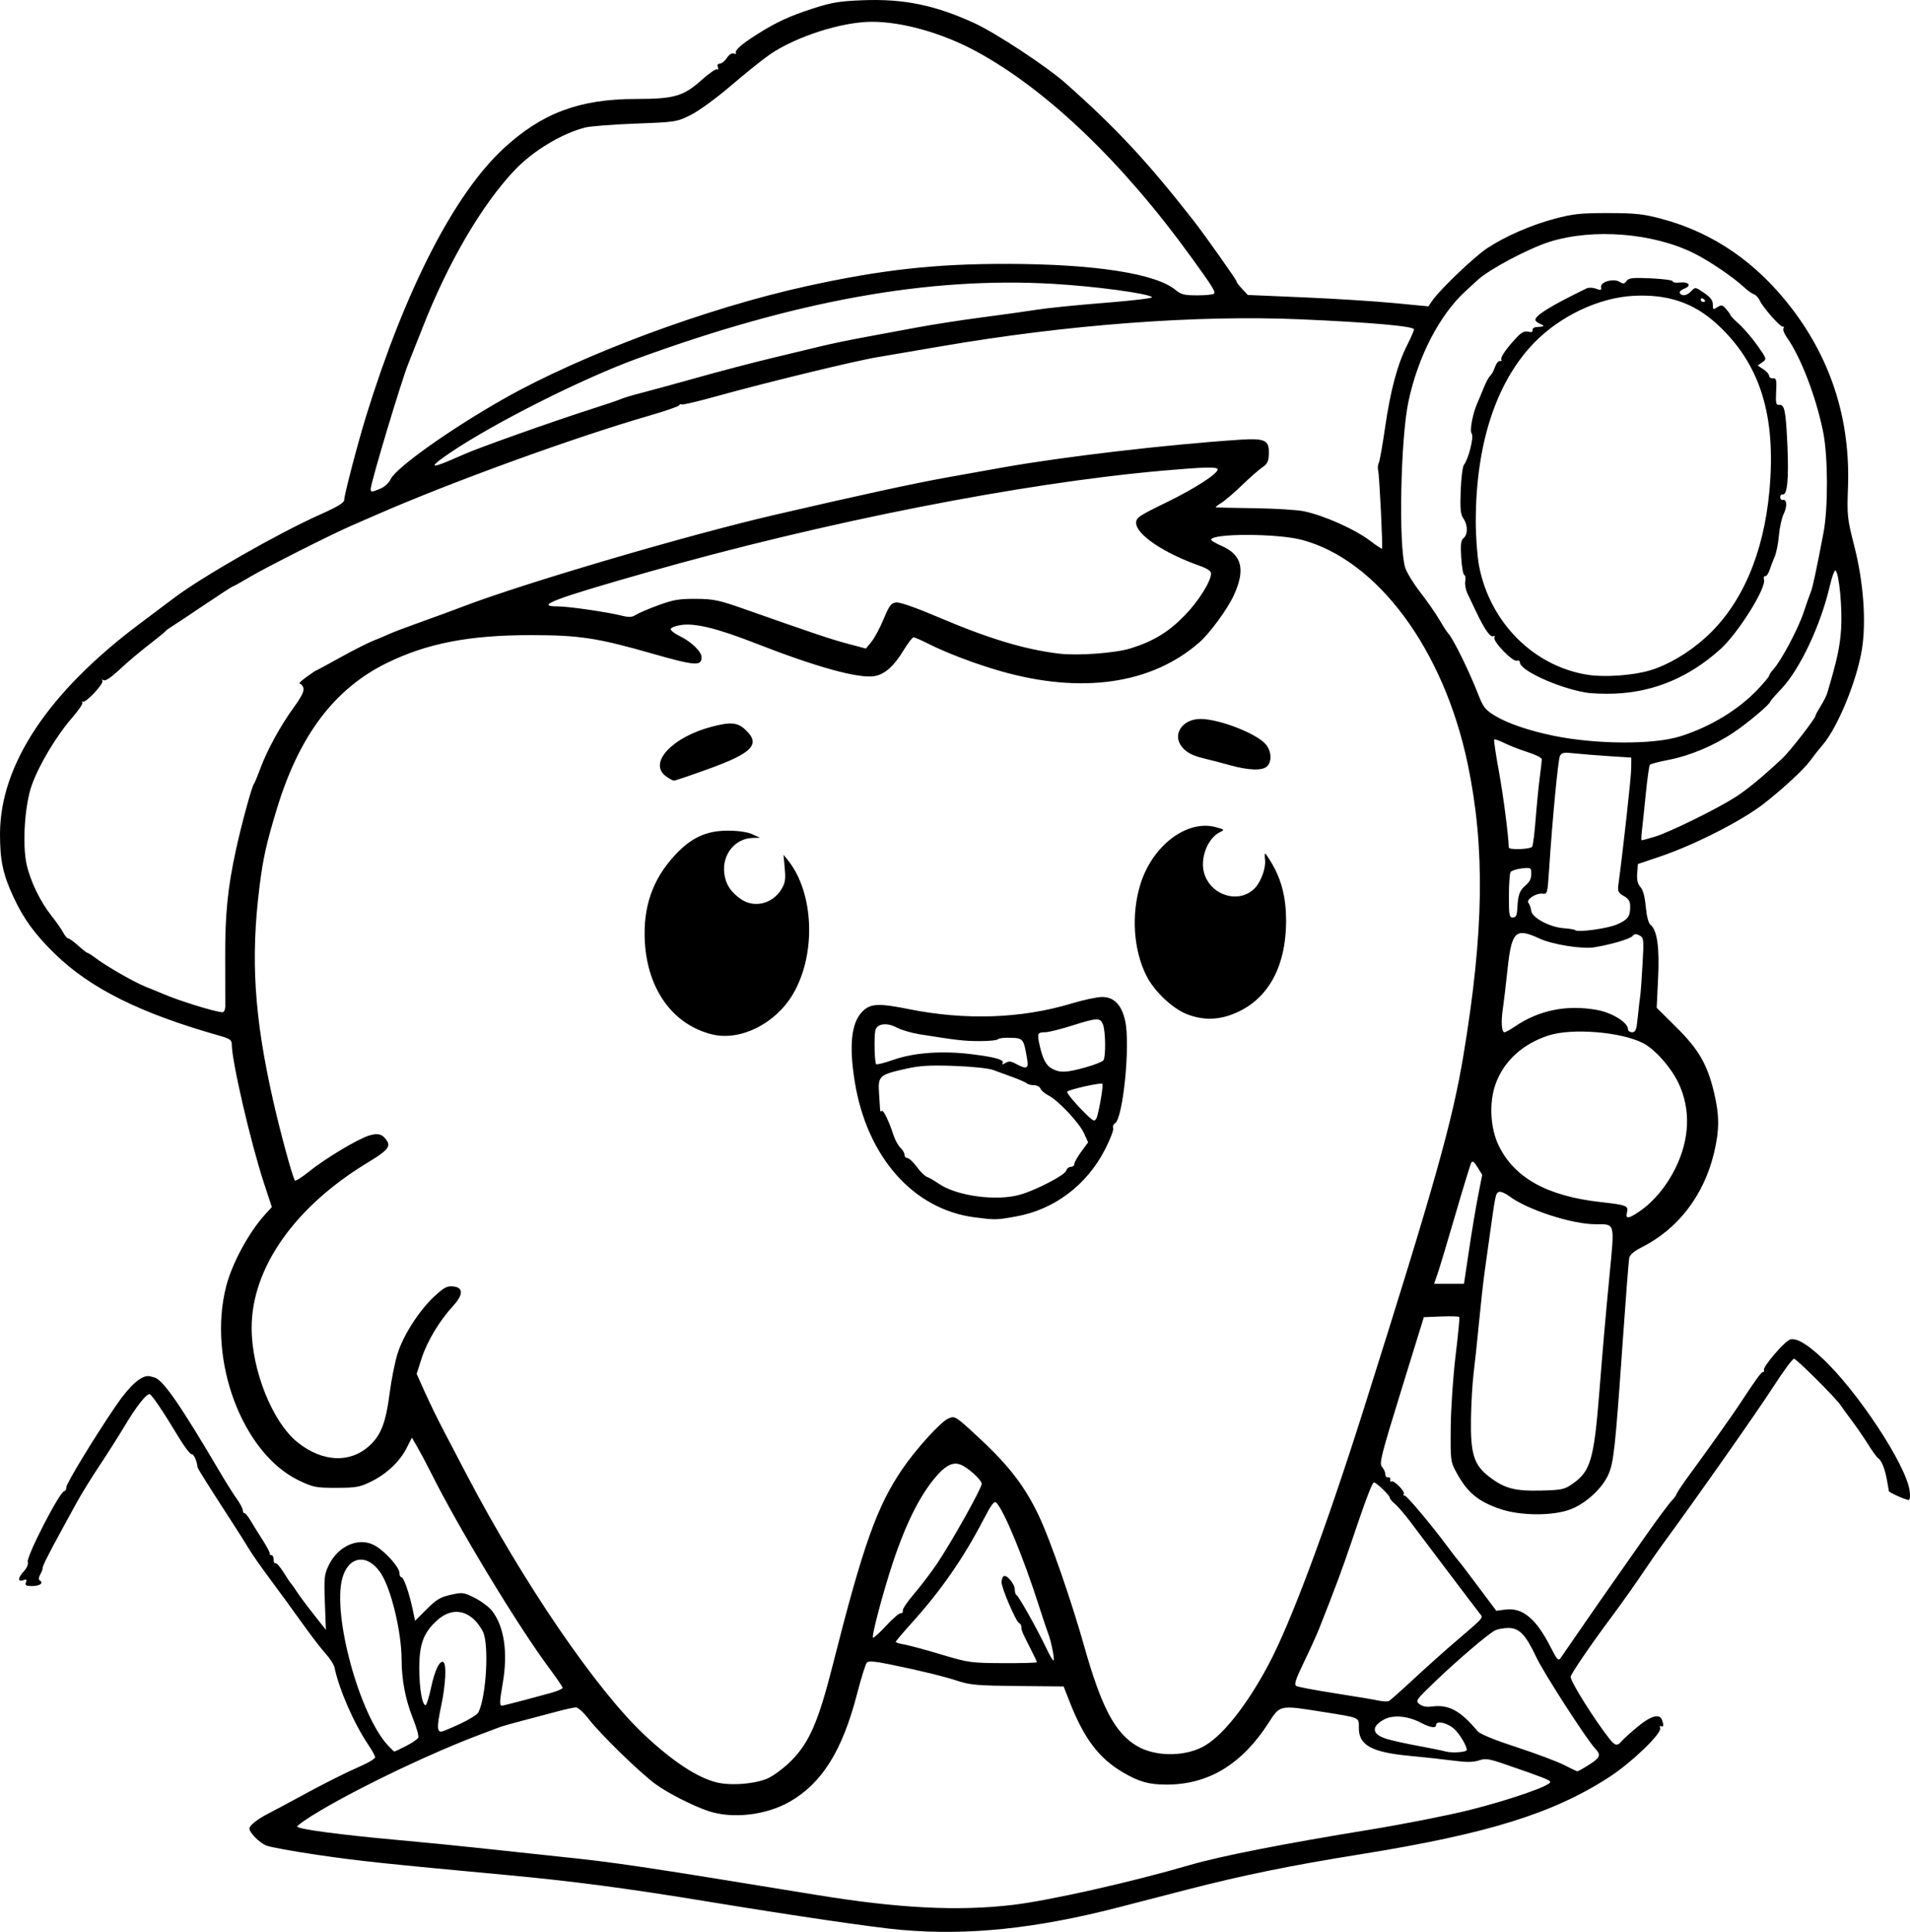 <?xml version="1.0" encoding="UTF-8" standalone="no"?>
<!-- Created with Inkscape (http://www.inkscape.org/) -->

<svg
   width="229.116mm"
   height="231.671mm"
   viewBox="0 0 229.116 231.671"
   version="1.1"
   id="svg5"
   xml:space="preserve"
   xmlns="http://www.w3.org/2000/svg"
   xmlns:svg="http://www.w3.org/2000/svg"><defs
     id="defs2" /><g
     id="layer1"
     transform="translate(41.685,-12.135)"><path
       style="fill:#000000;stroke-width:0.265"
       d="m 66.454,243.569 c -3.249,-0.287 -12.621,-1.658 -23.188,-3.393 -9.664,-1.587 -16.126,-2.442 -23.945,-3.17 -15.249,-1.42 -17.824,-1.693 -22.856,-2.426 -2.967,-0.432 -5.774,-0.945 -6.239,-1.139 -0.797,-0.333 -1.993,-1.551 -1.993,-2.03 0,-0.37 0.968,-1.134 2.3,-1.815 0.699,-0.357 2.283,-1.203 3.52,-1.879 3.026,-1.654 5.611,-2.955 7.607,-3.83 0.91,-0.399 1.653,-0.857 1.653,-1.019 -5.3e-4,-0.162 -0.365,-0.83 -0.809,-1.485 -1.706,-2.515 -3.512,-6.638 -4.057,-9.263 -0.076,-0.365 -0.557,-1.122 -1.07,-1.681 -0.512,-0.559 -1.793,-2.225 -2.846,-3.702 -1.053,-1.476 -2.758,-3.816 -3.79,-5.198 -1.031,-1.382 -2.159,-2.99 -2.506,-3.572 -0.347,-0.582 -1.364,-2.189 -2.26,-3.572 -2.769,-4.27 -3.96,-6.17 -3.971,-6.329 -0.045,-0.69 -0.452,-1.593 -0.693,-1.541 -0.163,0.035 -0.87,-0.888 -1.571,-2.052 -1.896,-3.15 -3.256,-5.159 -3.494,-5.159 -0.41,-7.9e-4 -1.557,1.462 -2.896,3.694 -0.745,1.243 -2.147,3.45 -3.114,4.905 -0.967,1.455 -2.181,3.42 -2.698,4.366 -0.516,0.946 -1.331,2.434 -1.81,3.307 -1.54,2.804 -2.349,4.42 -2.302,4.593 0.026,0.093 -0.098,0.43 -0.275,0.748 -0.213,0.384 -0.23,0.636 -0.052,0.746 0.489,0.302 -0.019,0.659 -0.937,0.659 -0.735,0 -0.871,-0.082 -0.732,-0.443 0.128,-0.333 0.062,-0.401 -0.264,-0.276 -0.725,0.278 -0.745,-0.23 -0.039,-0.992 0.405,-0.437 0.609,-0.901 0.52,-1.181 -0.198,-0.625 3.852,-8.485 4.373,-8.485 0.138,0 0.252,-0.213 0.252,-0.473 0,-0.445 3.238,-5.781 5.815,-9.581 1.87,-2.758 3.33,-4.014 4.305,-3.702 0.109,0.035 0.288,0.083 0.397,0.106 1.035,0.221 3.074,3.158 8.01,11.533 0.643,1.091 1.5,2.449 1.904,3.016 0.404,0.568 0.735,1.193 0.735,1.389 0,0.196 0.093,0.357 0.208,0.357 0.114,0 0.434,0.387 0.711,0.86 0.277,0.473 0.925,1.515 1.439,2.315 0.514,0.8 0.909,1.545 0.876,1.654 -0.033,0.109 0.06,0.198 0.205,0.198 0.146,0 0.265,0.245 0.265,0.545 0,0.3 0.094,0.487 0.209,0.416 0.115,-0.071 0.556,0.428 0.981,1.109 0.424,0.681 0.839,1.298 0.922,1.37 0.082,0.073 0.377,0.489 0.655,0.926 0.278,0.437 1.179,1.649 2.002,2.694 l 1.497,1.9 -0.123,-3.27 c -0.112,-2.983 -0.071,-3.377 0.467,-4.487 1.166,-2.409 3.758,-3.458 5.651,-2.287 1.249,0.772 2.821,2.557 2.821,3.202 0,0.291 0.11,0.528 0.243,0.528 0.278,0 0.932,1.871 1.353,3.87 l 0.286,1.357 1.394,-1.394 c 1.154,-1.154 1.649,-1.451 2.88,-1.726 1.418,-0.317 1.551,-0.3 2.891,0.376 0.773,0.39 1.697,1.081 2.055,1.536 1.469,1.869 1.935,4.989 1.298,8.681 -0.428,2.476 -0.423,2.793 0.036,2.686 0.881,-0.205 4.452,-1.144 5.755,-1.513 0.764,-0.216 1.389,-0.489 1.389,-0.607 0,-0.117 -0.747,-1.215 -1.66,-2.44 -3.686,-4.945 -10.828,-16.741 -14.083,-23.261 -0.545,-1.091 -1.294,-2.505 -1.664,-3.142 l -0.674,-1.158 -0.627,1.234 c -0.829,1.631 -2.375,3.096 -4.245,4.022 -1.363,0.675 -1.797,0.754 -4.167,0.759 -2.443,0.005 -2.786,-0.061 -4.464,-0.856 -6.829,-3.234 -11.058,-14.497 -8.766,-23.343 0.72,-2.779 2.742,-6.488 4.71,-8.638 l 0.758,-0.828 -0.944,-2.876 c -1.605,-4.89 -3.861,-14.619 -3.861,-16.651 0,-0.513 -0.236,-0.674 -1.521,-1.038 -9.453,-2.679 -15.423,-5.648 -19.675,-9.784 -2.434,-2.368 -3.768,-4.196 -5.002,-6.854 -1.253,-2.7 -1.612,-4.396 -1.603,-7.574 0.024,-8.275 5.778,-16.94 16.689,-25.127 1.819,-1.365 3.724,-2.795 4.233,-3.178 3.397,-2.554 12.49,-7.743 17.422,-9.941 2.125,-0.947 2.94,-1.439 2.945,-1.777 0.008,-0.631 1.635,-6.851 2.642,-10.101 C 6.939,46.841 12.805,35.422 18.693,29.968 c 4.619,-4.277 9.129,-5.965 15.944,-5.965 4.528,0 5.657,-0.325 7.819,-2.255 0.9,-0.803 1.747,-1.392 1.882,-1.309 0.135,0.083 0.174,-0.033 0.088,-0.259 -0.099,-0.258 -0.011,-0.411 0.237,-0.411 0.217,0 0.596,-0.307 0.842,-0.682 0.272,-0.416 0.6,-0.624 0.838,-0.532 0.215,0.083 0.329,0.05 0.253,-0.073 -0.184,-0.297 0.706,-1.079 2.549,-2.24 2.342,-1.475 3.821,-2.158 6.69,-3.089 2.229,-0.723 3.167,-0.879 5.953,-0.989 4.898,-0.193 8.665,0.574 13.361,2.722 2.613,1.195 8.718,5.215 11.026,7.259 6.017,5.332 9.835,9.432 15.3,16.43 1.406,1.801 5.257,7.247 5.179,7.325 -0.045,0.045 0.238,0.425 0.63,0.844 l 0.712,0.762 6.738,0.289 c 3.706,0.159 8.579,0.467 10.829,0.684 l 4.091,0.394 0.506,-0.728 c 0.92,-1.323 5.025,-5.241 6.529,-6.231 2.198,-1.448 5.282,-2.794 8.147,-3.556 2.182,-0.581 3.093,-0.676 6.381,-0.672 3.249,0.005 4.221,0.108 6.35,0.673 6.301,1.673 11.551,5.3 15.795,10.91 4.695,6.207 6.919,13.351 6.629,21.296 -0.125,3.422 -0.091,3.727 0.78,7.147 1.082,4.247 1.425,8.987 0.891,12.299 -0.609,3.778 -2.926,9.402 -4.725,11.474 -0.394,0.454 -1.074,1.314 -1.51,1.912 -0.738,1.011 -3.245,3.33 -5.516,5.104 -2.627,2.051 -8.33,4.956 -12.476,6.354 l -2.646,0.892 -0.083,1.117 c -0.058,0.788 0.056,1.27 0.388,1.638 0.308,0.341 0.529,1.158 0.64,2.363 0.105,1.149 0.319,1.964 0.567,2.164 0.8,0.646 1.09,2.691 0.912,6.416 l -0.17,3.54 2.347,2.326 c 2.692,2.669 3.721,4.444 4.53,7.817 0.66,2.754 0.66,4.521 0,7.275 -1.221,5.092 -4.319,9.119 -8.715,11.327 -0.87,0.437 -1.38,0.876 -1.457,1.254 -0.065,0.32 -0.426,4.988 -0.803,10.372 -0.87,12.436 -1.056,14.154 -1.697,15.602 -0.728,1.646 -2.647,3.426 -4.471,4.147 -2.115,0.836 -6.056,0.826 -8.525,-0.021 -2.662,-0.914 -3.927,-1.973 -5.235,-4.382 -0.7,-1.289 -0.717,-1.429 -0.679,-5.424 0.022,-2.256 0.284,-6.116 0.582,-8.579 0.299,-2.463 0.501,-4.547 0.45,-4.63 -0.051,-0.084 -1.03,-0.114 -2.175,-0.068 l -2.082,0.084 -2.707,8.758 c -2.433,7.871 -2.667,8.802 -2.31,9.197 0.219,0.242 0.397,0.638 0.397,0.881 0,0.243 0.149,0.412 0.331,0.376 0.182,-0.036 0.298,0.091 0.258,0.284 -0.04,0.193 0.031,0.286 0.158,0.208 0.295,-0.183 1.702,1.271 1.462,1.511 -0.099,0.099 -0.05,0.18 0.108,0.18 0.262,0 3.274,3.591 5.216,6.218 0.43,0.582 0.906,1.203 1.057,1.38 0.475,0.557 0.766,0.937 2.768,3.61 l 1.953,2.609 1.07,-0.143 c 2.08,-0.279 3.716,1.084 5.476,4.559 0.716,1.414 0.907,1.626 1.151,1.276 0.161,-0.231 1.22,-1.768 2.354,-3.416 1.134,-1.648 3.066,-4.424 4.294,-6.171 1.228,-1.746 2.731,-3.889 3.34,-4.763 1.608,-2.305 3.04,-4.23 3.461,-4.656 0.202,-0.204 0.435,-0.55 0.518,-0.768 0.083,-0.218 0.855,-1.349 1.716,-2.514 1.578,-2.133 4.908,-6.815 5.644,-7.935 2.113,-3.216 2.754,-4.104 2.963,-4.104 0.134,0 0.186,-0.093 0.116,-0.206 -0.219,-0.355 2.598,-3.625 3.198,-3.712 0.826,-0.12 1.942,0.542 3.775,2.239 4.196,3.885 10.091,12.819 10.507,15.925 0.09,0.669 0.042,1.1 -0.123,1.1 -0.35,0 -2.33,-0.885 -2.368,-1.058 -0.016,-0.073 -0.108,-0.609 -0.205,-1.191 -0.227,-1.361 -0.653,-2.475 -1.04,-2.718 -0.168,-0.106 -0.713,-0.847 -1.212,-1.647 -0.499,-0.8 -1.388,-2.096 -1.975,-2.878 -0.588,-0.783 -1.188,-1.61 -1.333,-1.839 -0.532,-0.835 -5.309,-5.602 -5.614,-5.602 -0.173,0 -1.243,1.438 -2.377,3.196 -2.062,3.193 -9.062,13.158 -13.555,19.294 -0.373,0.509 -1.16,1.64 -1.749,2.514 -1.484,2.199 -2.908,4.211 -4.333,6.121 -2.413,3.235 -4.783,6.716 -4.783,7.025 0,0.583 2.895,5.194 4.668,7.435 0.657,0.831 0.948,0.886 1.451,0.277 0.2,-0.242 1.054,-1.016 1.898,-1.72 1.569,-1.308 2.642,-1.623 2.935,-0.861 0.239,0.622 0.195,0.957 -0.101,0.774 -0.148,-0.091 -0.196,0.01 -0.11,0.232 0.234,0.609 -3.392,4.109 -6.045,5.835 -6.763,4.399 -14.633,6.846 -29.896,9.297 -8.462,1.358 -14.119,2.512 -20.837,4.247 -2.547,0.658 -6.178,1.596 -8.07,2.086 -10.008,2.589 -18.162,3.442 -26.157,2.737 z m 13.326,-2.998 c 4.407,-0.52 14.249,-2.736 21.297,-4.795 3.578,-1.045 11.265,-2.556 21.431,-4.21 4.075,-0.663 9.508,-1.732 12.074,-2.375 4.878,-1.222 9.831,-2.946 9.689,-3.372 -0.082,-0.246 -0.743,-0.505 -5.306,-2.079 -2.047,-0.706 -2.44,-0.766 -3.256,-0.497 -0.689,0.227 -1.486,0.232 -3.096,0.019 -1.193,-0.158 -3.525,-0.413 -5.183,-0.567 -4.559,-0.424 -6.113,-1.269 -6.113,-3.326 0,-1.33 0.257,-1.214 -4.305,-1.944 -5.204,-0.833 -5.136,-0.846 -6.49,1.26 -3.231,5.027 -7.249,7.462 -12.303,7.457 -2.086,-0.002 -3.267,-0.335 -5.193,-1.464 -2.89,-1.694 -4.671,-4.047 -6.398,-8.457 l -0.726,-1.852 -5.505,-0.051 c -4.707,-0.044 -5.736,-0.128 -7.097,-0.58 -1.706,-0.567 -4.676,-1.291 -8.404,-2.049 -1.613,-0.328 -2.398,-0.386 -2.591,-0.193 -0.152,0.152 -0.685,1.849 -1.183,3.771 -1.765,6.812 -4.21,10.721 -8.089,12.933 -2.845,1.622 -6.879,2.079 -9.768,1.104 -1.866,-0.629 -4.851,-2.151 -6.309,-3.215 -1.875,-1.369 -6.605,-5.974 -8.028,-7.817 -0.59,-0.764 -1.275,-1.389 -1.522,-1.389 -0.247,0 -1.274,0.224 -2.283,0.498 -1.009,0.274 -2.846,0.76 -4.083,1.08 -1.237,0.32 -2.487,0.676 -2.778,0.79 -0.291,0.114 -1.244,0.473 -2.117,0.797 -5.738,2.132 -14.021,6.056 -19.266,9.127 -1.71,1.001 -3.016,1.911 -2.902,2.022 0.325,0.317 5.219,0.967 11.716,1.556 3.274,0.297 7.56,0.718 9.525,0.935 1.965,0.218 6.429,0.695 9.922,1.06 7.214,0.754 9.593,1.108 31.205,4.637 9.768,1.595 16.897,1.956 23.433,1.184 z m -29.242,-15.239 c 0.716,-0.353 1.933,-1.282 2.706,-2.064 2.168,-2.193 3.25,-4.701 4.984,-11.543 3.613,-14.264 5.265,-18.916 8.311,-23.401 1.644,-2.42 4.652,-5.722 5.554,-6.095 0.785,-0.325 0.829,-0.297 3.747,2.413 3.55,3.297 5.466,5.81 7.132,9.352 1.346,2.861 3.876,10.147 5.387,15.512 2.079,7.379 3.713,10.467 6.363,12.02 2.123,1.244 5.512,1.294 7.823,0.115 2.278,-1.162 5.21,-4.803 7.89,-9.799 2.681,-4.996 6.925,-16.367 11.449,-30.676 8.546,-27.032 10.66,-34.531 11.992,-42.557 2.449,-14.756 2.595,-24.825 0.505,-34.834 -2.866,-13.728 -10.812,-24.476 -19.885,-26.897 -2.954,-0.788 -10.925,-0.797 -10.898,-0.012 0.003,0.103 0.588,0.442 1.299,0.754 2.406,1.056 2.834,2.844 1.417,5.915 -0.761,1.649 -2.871,4.532 -4.114,5.622 -5.728,5.023 -14.142,6.241 -23.875,3.454 -2.952,-0.845 -6.421,-2.156 -8.552,-3.232 -0.891,-0.45 -1.733,-0.817 -1.872,-0.817 -0.139,0 -0.683,0.708 -1.208,1.572 -1.144,1.884 -2.221,2.845 -3.443,3.074 -1.852,0.347 -6.967,-1.057 -14.294,-3.925 -4.584,-1.794 -7.258,-2.451 -8.948,-2.198 -0.681,0.102 -1.237,0.327 -1.235,0.5 0.002,0.173 0.497,0.551 1.102,0.841 1.354,0.649 2.6,1.86 2.6,2.527 0,1.088 -0.772,1.03 -5.943,-0.446 -6.596,-1.884 -8.738,-2.208 -14.562,-2.208 -7.356,0 -12.399,0.974 -17.217,3.326 -6.307,3.078 -10.55,8.696 -13.229,17.516 -1.27,4.181 -1.653,5.907 -2.088,9.399 -1.065,8.562 -0.629,15.464 1.605,25.412 0.862,3.835 2.326,9.224 2.647,9.745 0.068,0.109 0.824,-0.366 1.682,-1.057 1.957,-1.577 5.892,-3.936 7.239,-4.339 1.085,-0.325 1.622,-0.157 2.144,0.67 0.426,0.676 -0.035,1.192 -2.28,2.548 -8.798,5.313 -13.972,12.666 -13.972,19.855 0,5.097 2.524,11.359 5.541,13.749 3.072,2.433 6.482,2.501 8.808,0.175 1.22,-1.22 1.775,-2.748 2.199,-6.051 0.21,-1.636 0.64,-3.793 0.957,-4.794 0.707,-2.237 2.594,-5.167 4.42,-6.862 1.14,-1.058 1.515,-1.259 2.225,-1.191 1.279,0.124 1.271,0.974 -0.023,2.385 -1.615,1.761 -3.087,4.222 -3.74,6.252 l -0.594,1.849 0.991,2.207 c 0.545,1.214 1.552,3.278 2.238,4.588 0.686,1.31 1.933,3.691 2.771,5.292 6.811,13.006 15.595,25.855 21.357,31.242 3.387,3.167 6.297,5.079 8.61,5.66 1.757,0.441 4.827,0.177 6.281,-0.541 z m 24.694,-67.215 c -7.35,-0.948 -12.917,-7.235 -14.38,-16.242 -0.701,-4.316 -0.426,-7.02 0.852,-8.376 0.974,-1.033 1.94,-1.093 5.638,-0.349 6.772,1.363 13.515,1.131 19.488,-0.67 1.432,-0.432 3.088,-0.787 3.679,-0.788 1.446,-0.004 2.368,0.956 2.784,2.899 0.62,2.893 -0.265,11.693 -1.233,12.252 -0.196,0.113 -0.291,0.373 -0.212,0.579 0.079,0.205 -0.366,1.363 -0.989,2.573 -2.205,4.283 -6.099,7.204 -10.695,8.023 -2.346,0.418 -2.444,0.42 -4.933,0.099 z m 5.496,-2.732 c 1.952,-0.573 5.327,-2.334 5.48,-2.86 0.074,-0.255 0.325,-0.463 0.557,-0.463 0.232,0 0.422,-0.155 0.422,-0.345 0,-0.19 0.372,-0.851 0.827,-1.47 l 0.827,-1.125 -0.485,-1.074 c -0.567,-1.257 -3.065,-3.923 -4.251,-4.536 -0.453,-0.234 -0.894,-0.609 -0.98,-0.833 -0.086,-0.224 -0.434,-0.407 -0.773,-0.407 -0.339,0 -0.73,-0.101 -0.868,-0.223 -0.138,-0.123 -0.906,-0.462 -1.707,-0.754 -0.8,-0.292 -1.872,-0.683 -2.381,-0.869 -0.509,-0.186 -2.586,-0.397 -4.616,-0.468 -2.95,-0.104 -4.117,-0.034 -5.821,0.348 -3.188,0.715 -3.341,0.858 -3.194,2.987 0.067,0.967 0.125,1.867 0.129,2 0.004,0.133 0.087,0.164 0.183,0.067 0.19,-0.19 0.859,1.175 1.406,2.867 0.188,0.581 0.564,1.27 0.836,1.53 0.272,0.26 0.494,0.647 0.494,0.86 0,0.213 0.156,0.387 0.346,0.387 0.19,0 0.696,0.474 1.124,1.054 0.428,0.58 0.978,1.121 1.221,1.202 0.244,0.082 0.898,0.46 1.455,0.842 2.152,1.475 6.961,2.107 9.768,1.283 z m 9.191,-9.342 c 0.388,-1.462 0.759,-3.806 0.624,-3.941 -0.171,-0.171 -3.897,0.659 -4.209,0.937 -0.214,0.191 2.819,3.467 3.21,3.467 0.138,0 0.307,-0.208 0.375,-0.463 z m -1.409,-5.905 c 1.086,-0.301 2.064,-0.688 2.173,-0.86 0.288,-0.453 0.252,-3.467 -0.051,-4.264 -0.329,-0.864 -0.667,-0.854 -3.724,0.11 -1.375,0.434 -2.808,0.791 -3.184,0.794 -0.941,0.006 -1.009,0.136 -0.734,1.407 0.386,1.788 0.784,2.563 1.521,2.964 0.948,0.515 1.7,0.487 3.999,-0.15 z m -6.962,-0.842 c -0.425,-2.607 -0.464,-2.661 -1.984,-2.714 -0.766,-0.027 -1.455,0.052 -1.531,0.175 -0.076,0.123 -1.044,0.224 -2.152,0.224 -1.881,0 -2.69,-0.091 -7.256,-0.817 -0.968,-0.154 -2.201,-0.516 -2.739,-0.805 -1.213,-0.65 -2.409,-0.473 -2.577,0.381 -0.158,0.799 -0.081,3.83 0.102,4.012 0.082,0.082 1.03,-0.16 2.106,-0.537 2.459,-0.861 5.875,-1.1 9.396,-0.657 2.9,0.365 3.921,0.668 3.662,1.087 -0.107,0.173 0.024,0.16 0.333,-0.033 0.408,-0.255 0.663,-0.235 1.284,0.102 1.221,0.661 1.516,0.57 1.355,-0.419 z m -37.82,-3.12 c -4.68,-1.155 -7.74,-5.369 -8.061,-11.101 -0.233,-4.156 0.914,-7.471 3.583,-10.361 1.967,-2.13 3.787,-2.973 6.397,-2.966 1.242,0.003 2.331,0.163 2.91,0.427 l 0.926,0.422 -0.873,0.022 c -2.114,0.052 -3.67,1.965 -3.419,4.199 0.151,1.336 0.774,2.303 2.04,3.164 1.57,1.068 3.738,0.538 4.796,-1.174 0.477,-0.772 0.544,-1.18 0.421,-2.546 l -0.147,-1.626 0.527,0.655 c 3.138,3.905 3.422,11.252 0.618,16.036 -2.093,3.571 -6.33,5.685 -9.718,4.849 z m 56.988,-2.413 c -1.744,-0.67 -3.931,-2.738 -4.878,-4.612 -1.565,-3.098 -1.846,-7.373 -0.721,-10.99 1.44,-4.634 5.576,-7.767 9.027,-6.838 1.086,0.293 1.1,0.309 0.489,0.614 -1.479,0.738 -2.399,3.159 -1.869,4.925 0.814,2.716 4.26,3.71 6.094,1.759 0.748,-0.797 1.325,-2.426 1.203,-3.395 -0.051,-0.404 -0.044,-0.734 0.016,-0.734 0.06,0 0.425,0.54 0.812,1.2 1.168,1.994 1.7,4.133 1.7,6.838 0,5.705 -2.297,9.688 -6.492,11.258 -1.833,0.686 -3.55,0.678 -5.379,-0.024 z M 38.173,105.2 c -2.116,-1.579 0.792,-4.688 5.544,-5.926 2.262,-0.589 3.069,-0.514 4.019,0.374 1.848,1.726 0.876,2.77 -4.338,4.661 -2.183,0.792 -4.088,1.438 -4.233,1.437 -0.146,-0.002 -0.592,-0.247 -0.992,-0.546 z m 67.667,-1.308 c -1.019,-0.282 -2.373,-0.636 -3.01,-0.786 -1.475,-0.348 -2.166,-0.705 -2.739,-1.412 -1.198,-1.479 0.049,-3.342 2.236,-3.342 2.273,0 6.852,1.798 7.868,3.09 0.643,0.818 0.7,2.003 0.123,2.58 -0.555,0.555 -2.177,0.509 -4.479,-0.129 z m 43.075,119.878 c 1.373,-0.871 1.484,-1.167 0.735,-1.973 -1.073,-1.155 -6.18,-9.085 -7.074,-10.986 -1.255,-2.667 -2.012,-3.451 -3.334,-3.451 -0.564,0 -1.286,0.136 -1.604,0.302 -0.858,0.448 -4.484,3.543 -7.192,6.14 -2.303,2.208 -2.364,2.296 -1.852,2.695 0.345,0.269 0.852,0.368 1.455,0.285 2.026,-0.28 3.439,0.473 5.48,2.92 0.312,0.374 1.911,1.038 4.706,1.952 2.328,0.762 4.888,1.721 5.689,2.132 0.8,0.411 1.521,0.753 1.602,0.76 0.081,0.007 0.706,-0.342 1.389,-0.775 z m -14.691,-1.72 c 0.214,-0.188 -0.61,-1.705 -1.332,-2.453 -0.804,-0.833 -2.313,-1.222 -2.313,-0.595 0,0.421 -0.691,0.31 -1.858,-0.299 -1.542,-0.804 -3.301,-0.952 -4.384,-0.368 -1.603,0.864 -1.45,1.809 0.382,2.347 0.676,0.199 2.36,0.569 3.743,0.822 1.382,0.253 2.871,0.557 3.307,0.675 0.665,0.179 2.196,0.099 2.455,-0.128 z M 7.04,221.504 c 0.73,-0.37 1.385,-0.825 1.457,-1.012 0.072,-0.187 -0.225,-1.226 -0.658,-2.309 -0.879,-2.196 -1.344,-4.603 -1.348,-6.987 -0.006,-3.398 -1.274,-8.624 -2.543,-10.479 -1.592,-2.328 -3.845,-1.988 -4.575,0.69 -1.203,4.414 2.064,16.359 5.482,20.042 0.371,0.4 0.716,0.728 0.767,0.728 0.05,0 0.689,-0.302 1.418,-0.672 z m 6.429,-2.629 c 1.095,-0.506 2.098,-1.131 2.229,-1.389 0.964,-1.902 1.307,-8.269 0.525,-9.73 -1.353,-2.525 -3.55,-3.053 -5.473,-1.315 -1.629,1.472 -2.143,2.851 -2.141,5.744 10e-4,2.403 0.349,4.435 0.76,4.435 0.114,0 0.417,-0.982 0.673,-2.183 0.432,-2.023 1.033,-3.251 1.461,-2.986 0.393,0.243 0.275,2.678 -0.252,5.177 -0.527,2.504 -0.528,3.166 -0.002,3.166 0.126,0 1.126,-0.414 2.221,-0.92 z m 114.502,-5.462 c 1.508,-1.4 3.753,-3.408 4.99,-4.463 3.297,-2.812 3.292,-2.806 2.94,-3.22 -0.166,-0.196 -1.878,-2.446 -3.804,-5.002 -1.926,-2.555 -4.037,-5.353 -4.692,-6.218 -0.655,-0.865 -1.459,-1.789 -1.786,-2.054 -0.327,-0.265 -0.595,-0.594 -0.595,-0.731 0,-0.267 -1.604,-1.808 -1.895,-1.821 -0.204,-0.009 -1.019,2.145 -2.699,7.136 -1.058,3.145 -1.989,5.641 -3.897,10.451 -0.289,0.728 -1.1,2.514 -1.803,3.969 -1.008,2.086 -1.202,2.69 -0.918,2.856 0.198,0.116 2.296,0.512 4.661,0.88 2.366,0.368 4.718,0.761 5.227,0.873 0.509,0.112 1.062,0.133 1.228,0.046 0.166,-0.087 1.535,-1.303 3.043,-2.703 z m -45.281,-1.953 c 0,-0.073 -0.319,-0.757 -0.709,-1.521 -1.053,-2.062 -1.143,-2.273 -1.143,-2.686 0,-0.208 -0.119,-0.418 -0.264,-0.467 -0.359,-0.12 -2.11,-4.18 -2.114,-4.901 -0.002,-0.319 0.109,-0.649 0.246,-0.733 0.372,-0.23 1.339,0.929 1.339,1.606 0,0.324 0.101,0.629 0.224,0.678 0.251,0.099 2.533,4.181 3.61,6.457 0.387,0.817 0.758,1.431 0.825,1.364 0.14,-0.14 -0.327,-2.446 -0.654,-3.235 -0.121,-0.291 -0.62,-1.779 -1.108,-3.307 -1.849,-5.784 -4.178,-11.428 -5.105,-12.37 -0.26,-0.265 -0.585,0.165 -1.602,2.117 -2.354,4.519 -5.03,8.378 -8.42,12.141 -1.132,1.256 -2.057,2.347 -2.057,2.424 0,0.077 0.458,0.218 1.018,0.312 0.56,0.095 2.554,0.632 4.432,1.195 3.294,0.987 3.556,1.024 7.449,1.042 2.219,0.01 4.035,-0.041 4.035,-0.113 z m -16.316,-5.88 c 0.17,0.032 0.275,-0.102 0.234,-0.299 -0.041,-0.197 0.557,-1.09 1.33,-1.984 0.773,-0.895 2.012,-2.52 2.754,-3.611 1.689,-2.485 5.384,-9.077 5.384,-9.605 0,-0.471 -1.652,-1.974 -2.543,-2.312 -0.834,-0.317 -1.63,0.017 -2.644,1.11 -2.024,2.181 -3.833,5.705 -5.481,10.675 -1.17,3.529 -2.56,8.776 -2.375,8.962 0.074,0.074 0.787,-0.569 1.584,-1.43 0.797,-0.861 1.588,-1.538 1.757,-1.506 z m 80.648,-15.56 c 2.083,-1.464 2.507,-2.931 3.133,-10.839 0.439,-5.547 0.743,-9.042 1.222,-14.023 0.63,-6.559 0.726,-6.207 -1.697,-6.214 -2.834,-0.008 -8.176,-1.749 -10.314,-3.361 -0.48,-0.362 -1.039,-0.594 -1.242,-0.516 -0.389,0.149 -0.417,0.273 -1.031,4.667 -0.214,1.528 -0.522,3.731 -0.685,4.895 -0.163,1.164 -0.468,3.903 -0.677,6.085 -0.209,2.183 -0.5,4.921 -0.646,6.085 -0.146,1.164 -0.289,3.605 -0.318,5.424 -0.068,4.274 0.35,5.6 2.21,7.019 1.831,1.396 3.053,1.718 6.226,1.637 2.513,-0.064 2.775,-0.123 3.822,-0.859 z m -12.491,-27.971 c 0.331,-2.219 0.823,-5.16 1.093,-6.534 l 0.491,-2.499 -0.558,-0.903 c -0.407,-0.659 -0.612,-0.806 -0.757,-0.543 -0.109,0.198 -0.979,3.039 -1.933,6.313 -0.954,3.274 -1.913,6.459 -2.132,7.078 l -0.397,1.124 h 1.795 1.795 z m 20.513,-4.689 c 1.66,-1.142 3.205,-3.012 4.254,-5.148 1.705,-3.472 1.843,-7.016 0.393,-10.132 -0.882,-1.896 -2.853,-4.128 -4.294,-4.863 -2.642,-1.348 -8.513,-1.82 -11.323,-0.911 -3.139,1.016 -5.402,3.105 -6.381,5.892 -0.774,2.204 -0.605,5.261 0.405,7.325 1.897,3.878 5.826,6.05 12.239,6.765 3.1,0.346 3.343,0.441 3.145,1.232 -0.21,0.835 0.172,0.796 1.563,-0.161 z m -15.017,-22.122 c 2.919,-1.987 6.304,-2.66 9.933,-1.975 1.781,0.336 3.639,1.5 3.639,2.281 0,0.208 0.224,0.378 0.498,0.378 0.424,0 0.527,-0.284 0.69,-1.918 0.106,-1.055 0.234,-2.156 0.284,-2.447 0.051,-0.291 0.174,-1.975 0.273,-3.741 0.172,-3.056 0.155,-3.226 -0.358,-3.5 -0.408,-0.218 -0.609,-0.203 -0.831,0.064 -0.287,0.346 -2.635,1.038 -4.594,1.353 -1.487,0.24 -5.04,-0.333 -6.614,-1.065 -2.844,-1.324 -3.315,-0.857 -3.803,3.777 -0.196,1.857 -0.447,3.973 -0.558,4.7 -0.232,1.521 -0.141,2.778 0.201,2.778 0.129,0 0.687,-0.307 1.239,-0.683 z m -154.688,-2.426 c 0.008,-0.4 0.003,-2.99 -0.011,-5.755 -0.028,-5.243 0.294,-8.463 1.309,-13.097 0.668,-3.049 1.866,-7.442 2.129,-7.805 0.105,-0.146 0.453,-0.979 0.773,-1.852 0.794,-2.168 2.436,-5.169 4.019,-7.345 0.927,-1.274 1.269,-1.964 1.154,-2.327 -0.09,-0.283 -0.292,-0.515 -0.45,-0.515 -0.158,0 0.207,-0.357 0.809,-0.794 0.603,-0.437 1.135,-0.794 1.184,-0.794 0.049,0 1.329,-0.691 2.847,-1.534 1.517,-0.844 3.294,-1.747 3.949,-2.006 0.655,-0.259 1.548,-0.637 1.984,-0.84 0.437,-0.202 2.103,-0.833 3.704,-1.401 1.601,-0.568 3.922,-1.42 5.159,-1.893 7.338,-2.805 26.9,-8.556 37.306,-10.968 10.49,-2.431 16.693,-3.778 20.77,-4.508 1.892,-0.339 4.833,-0.865 6.537,-1.17 7.238,-1.295 19.796,-2.767 28.521,-3.343 2.86,-0.189 3.462,0.044 3.486,1.345 0.022,1.196 -0.12,1.538 -0.84,2.014 -0.364,0.24 -1.434,1.183 -2.378,2.094 -0.944,0.911 -2.075,1.876 -2.514,2.143 -0.438,0.267 -0.707,0.501 -0.598,0.52 0.109,0.019 2.193,0.062 4.63,0.097 2.437,0.035 5.087,0.197 5.887,0.362 2.438,0.501 6.171,2.171 8.03,3.592 0.706,0.539 1.317,0.943 1.359,0.896 0.114,-0.126 -0.308,-8.733 -0.459,-9.345 -0.071,-0.291 -0.04,-0.708 0.071,-0.926 0.11,-0.218 0.452,-2.141 0.76,-4.272 0.639,-4.429 1.489,-7.596 2.654,-9.883 0.444,-0.873 0.81,-1.716 0.811,-1.873 0.004,-0.376 -5.26,-0.841 -13.585,-1.201 -12.494,-0.54 -28.011,0.628 -43.297,3.26 -3.42,0.589 -6.753,1.158 -7.408,1.264 -2.712,0.442 -13.513,3.068 -19.685,4.785 -2.023,0.563 -3.769,0.967 -3.88,0.898 -0.111,-0.069 -0.242,-0.022 -0.291,0.104 -0.049,0.126 -1.637,0.676 -3.528,1.223 -9.042,2.612 -23.882,8.001 -32.808,11.913 -0.873,0.383 -2.183,0.953 -2.91,1.267 -2.386,1.029 -10.233,4.987 -12.237,6.172 -1.079,0.638 -2.019,1.16 -2.089,1.16 -0.07,0 -1.672,1.042 -3.56,2.315 -1.888,1.273 -3.637,2.434 -3.886,2.58 -0.249,0.146 -0.514,0.344 -0.588,0.441 -0.074,0.097 -0.61,0.546 -1.191,0.998 -2.009,1.562 -3.169,2.535 -4.543,3.812 -0.848,0.787 -1.503,1.205 -1.699,1.084 -0.188,-0.116 -0.251,-0.087 -0.154,0.072 0.202,0.327 -1.932,2.627 -2.322,2.502 -0.152,-0.049 -0.188,-5.29e-4 -0.081,0.107 0.107,0.107 -0.438,0.921 -1.213,1.808 -1.888,2.164 -4.002,5.694 -4.853,8.107 -0.843,2.388 -1.149,7.065 -0.62,9.481 0.433,1.979 1.624,4.448 2.958,6.136 0.598,0.756 1.248,1.686 1.446,2.067 0.198,0.381 0.468,0.692 0.602,0.692 0.133,0 0.668,0.387 1.187,0.86 0.52,0.473 1.016,0.86 1.102,0.86 0.086,0 0.536,0.287 0.999,0.639 1.284,0.973 4.666,2.909 6.002,3.434 0.655,0.258 1.548,0.624 1.984,0.813 1.93,0.839 6.282,2.191 7.21,2.24 0.185,0.01 0.337,-0.303 0.346,-0.71 z m 166.975,-9.835 c 1.307,-0.585 1.55,-0.924 1.55,-2.171 0,-0.588 -0.192,-0.895 -0.768,-1.225 -0.636,-0.365 -0.749,-0.579 -0.66,-1.244 0.599,-4.454 1.541,-12.986 1.55,-14.033 l 0.011,-1.323 -2.646,-0.168 c -1.455,-0.093 -3.326,-0.243 -4.156,-0.334 -1.278,-0.14 -1.548,-0.094 -1.753,0.301 -0.228,0.438 -0.912,7.621 -1.318,13.827 -0.174,2.665 -0.205,2.775 -0.764,2.698 -0.773,-0.107 -2.023,0.708 -1.696,1.106 0.134,0.164 0.285,0.595 0.335,0.958 0.117,0.841 2.227,1.959 3.928,2.08 0.655,0.047 1.25,0.147 1.323,0.223 0.3,0.312 3.925,-0.185 5.065,-0.694 z m -11.987,-1.939 c 0.087,-1.6 0.269,-2.111 0.969,-2.712 0.607,-0.521 0.754,-0.897 0.693,-1.761 -0.026,-0.359 -0.234,-0.411 -1.156,-0.291 -0.618,0.081 -1.212,0.278 -1.319,0.438 -0.107,0.16 -0.196,1.452 -0.198,2.871 -0.004,2.312 0.046,2.58 0.473,2.58 0.376,0 0.49,-0.239 0.538,-1.124 z m 1.782,-7.374 c 0.101,-0.163 0.286,-1.622 0.411,-3.241 0.125,-1.619 0.342,-3.837 0.482,-4.929 0.14,-1.091 0.26,-2.128 0.266,-2.304 0.006,-0.176 -0.733,-0.554 -1.642,-0.841 -0.91,-0.286 -2.171,-0.776 -2.804,-1.087 -0.633,-0.312 -1.203,-0.514 -1.268,-0.449 -0.065,0.065 0.185,1.77 0.556,3.789 0.529,2.88 1.139,7.557 1.194,9.161 0.011,0.319 2.603,0.228 2.805,-0.098 z m 14.683,-1.184 c 1.689,-0.496 7.381,-3.284 9.645,-4.724 1.448,-0.921 3.252,-2.407 5.695,-4.692 0.907,-0.848 3.957,-4.777 3.957,-5.096 0,-0.086 0.278,-0.601 0.618,-1.144 0.34,-0.543 0.689,-1.225 0.776,-1.516 1.205,-4.022 1.554,-5.638 1.687,-7.805 0.151,-2.471 -0.235,-6.521 -0.663,-6.948 -0.119,-0.119 -0.432,0.711 -0.695,1.844 -1.089,4.695 -3.582,9.99 -5.805,12.331 -0.717,0.755 -1.312,1.437 -1.323,1.516 -0.046,0.345 -2.71,2.593 -4.436,3.744 -2.376,1.585 -5.238,2.783 -7.837,3.28 -1.112,0.213 -2.095,0.473 -2.185,0.578 -0.09,0.105 -0.311,1.68 -0.491,3.499 -0.18,1.819 -0.39,3.813 -0.466,4.432 -0.076,0.618 -0.087,1.124 -0.026,1.124 0.062,0 0.759,-0.19 1.549,-0.422 z m 3.025,-12.028 c 3.589,-1.116 6.999,-3.171 9.327,-5.622 0.764,-0.805 1.389,-1.554 1.389,-1.666 0,-0.112 0.224,-0.449 0.498,-0.75 0.941,-1.033 2.969,-4.837 3.619,-6.791 0.358,-1.076 0.754,-2.195 0.878,-2.486 0.219,-0.51 0.682,-2.67 1.53,-7.144 0.563,-2.966 0.541,-9.167 -0.043,-12.045 -0.87,-4.291 -2.69,-9.015 -4.396,-11.411 -0.294,-0.412 -0.458,-0.872 -0.365,-1.023 0.093,-0.15 0.062,-0.24 -0.069,-0.2 -0.287,0.088 -2.391,-2.293 -2.78,-3.145 -0.152,-0.335 -0.468,-0.67 -0.7,-0.745 -0.233,-0.075 -0.78,-0.469 -1.217,-0.876 -1.276,-1.188 -4.097,-3.1 -5.933,-4.02 -4.9,-2.456 -12.127,-3.038 -17.351,-1.396 -2.521,0.792 -7.221,3.283 -8.62,4.567 -0.238,0.218 -0.888,0.814 -1.445,1.323 -3.141,2.873 -5.726,7.863 -6.874,13.27 -0.946,4.459 -1.199,17.236 -0.393,19.904 0.171,0.565 0.985,1.896 1.809,2.958 0.825,1.062 1.856,2.545 2.293,3.294 0.437,0.75 0.933,1.514 1.104,1.698 0.574,0.621 2.488,4.514 3.519,7.161 0.65,1.669 0.859,1.935 2.107,2.693 1.45,0.88 3.986,1.745 6.896,2.351 5.071,1.056 11.991,1.102 15.214,0.101 z m -11.335,-5.273 c -3.385,-0.612 -7.847,-2.663 -7.847,-3.606 0,-0.192 -0.167,-0.286 -0.37,-0.208 -0.469,0.18 -2.861,-2.276 -2.679,-2.751 0.073,-0.19 0.028,-0.281 -0.099,-0.202 -0.376,0.232 -1.078,-0.757 -2.149,-3.026 -0.309,-0.655 -0.747,-1.571 -0.974,-2.036 -0.226,-0.465 -0.354,-1.145 -0.284,-1.512 0.07,-0.367 0.018,-0.704 -0.116,-0.748 -0.134,-0.045 -0.299,-0.984 -0.366,-2.087 -0.097,-1.586 -0.038,-2.076 0.282,-2.342 0.527,-0.437 0.516,-1.581 -0.022,-2.349 -0.343,-0.49 -0.407,-1.138 -0.325,-3.332 0.056,-1.498 0.228,-2.888 0.383,-3.089 0.567,-0.734 1.231,-3.403 0.935,-3.76 -0.277,-0.334 0.129,-2.455 0.717,-3.749 0.132,-0.291 0.455,-1.065 0.717,-1.72 0.262,-0.655 0.614,-1.31 0.782,-1.455 0.168,-0.146 0.43,-0.622 0.58,-1.058 0.151,-0.437 0.417,-0.761 0.592,-0.721 0.175,0.04 0.253,-0.032 0.174,-0.159 -0.157,-0.254 0.592,-1.346 1.824,-2.657 0.587,-0.625 0.949,-0.807 1.391,-0.699 0.399,0.098 0.575,0.035 0.529,-0.19 -0.037,-0.185 0.17,-0.348 0.461,-0.363 0.959,-0.049 1.066,-0.136 0.463,-0.378 -0.327,-0.132 -0.595,-0.352 -0.595,-0.49 0,-0.54 1.92,-1.719 6.143,-3.773 0.255,-0.124 0.753,-0.107 1.136,0.038 0.573,0.218 0.669,0.188 0.604,-0.186 -0.109,-0.629 1.499,-1.09 2.224,-0.638 0.436,0.272 0.58,0.254 0.843,-0.106 0.268,-0.367 0.723,-0.415 2.952,-0.313 1.449,0.066 2.614,0.229 2.587,0.361 -0.026,0.132 0.347,0.195 0.829,0.138 1.103,-0.129 1.479,0.386 0.542,0.742 -0.381,0.145 -0.62,0.383 -0.529,0.529 0.258,0.417 0.863,0.311 1.379,-0.243 0.465,-0.499 0.491,-0.495 1.532,0.216 0.778,0.532 1.056,0.904 1.05,1.402 -0.007,0.625 0.034,0.65 0.541,0.318 0.486,-0.318 0.608,-0.292 1.062,0.23 0.282,0.325 0.515,0.653 0.517,0.729 0.002,0.077 0.481,0.571 1.063,1.099 0.582,0.528 1.564,1.679 2.182,2.558 1.115,1.586 1.119,1.602 0.569,1.987 l -0.554,0.388 0.687,0.45 c 0.378,0.248 0.687,0.602 0.687,0.787 0,0.185 0.208,0.321 0.463,0.3 0.403,-0.032 0.452,0.174 0.379,1.59 -0.072,1.407 -0.022,1.622 0.372,1.587 0.642,-0.056 0.795,0.719 0.983,4.987 0.17,3.87 -0.024,5.867 -0.559,5.755 -0.173,-0.036 -0.314,0.112 -0.314,0.331 0,0.218 0.142,0.367 0.315,0.331 0.501,-0.105 0.555,0.785 0.101,1.694 -0.229,0.459 -0.484,1.62 -0.568,2.58 -0.083,0.96 -0.311,2.103 -0.506,2.539 -0.195,0.437 -0.469,1.151 -0.609,1.587 -0.14,0.437 -0.377,0.768 -0.526,0.737 -0.149,-0.031 -0.214,0.161 -0.144,0.427 0.27,1.032 -3.129,6.442 -5.239,8.339 -3.745,3.367 -7.935,5.128 -12.669,5.324 -1.237,0.051 -2.825,-0.011 -3.53,-0.138 z m 7.763,-2.654 c 2.176,-0.649 4.63,-2.1 6.664,-3.94 4.322,-3.911 6.967,-9.995 7.66,-17.619 0.823,-9.05 -1.132,-15.247 -6.305,-19.977 -2.788,-2.549 -5.883,-3.595 -10.004,-3.379 -4.151,0.217 -8.809,2.423 -11.933,5.65 -4.556,4.706 -6.985,12.164 -6.985,21.446 0,1.774 0.178,4.155 0.395,5.291 1.301,6.8 6.599,12.086 13.098,13.069 2.04,0.308 5.377,0.065 7.408,-0.541 z m 6.615,-44.298 c 0,-0.064 -0.119,-0.19 -0.265,-0.28 -0.146,-0.09 -0.265,-0.037 -0.265,0.117 0,0.154 0.119,0.28 0.265,0.28 0.146,0 0.265,-0.052 0.265,-0.117 z M 93.934,89.888 c 2.753,-0.858 4.561,-1.96 6.513,-3.972 1.654,-1.704 3.144,-4.087 3.144,-5.026 0,-0.274 -0.493,-0.599 -1.389,-0.915 -4.31,-1.52 -7.613,-3.757 -7.601,-5.149 0.005,-0.615 0.372,-0.861 3.638,-2.448 3.38,-1.642 6.146,-3.424 6.146,-3.959 0,-0.323 -1.593,-0.285 -6.615,0.16 -17.053,1.509 -40.606,6.151 -61.801,12.181 -11.365,3.233 -13.618,4.098 -10.677,4.098 1.223,0 5.905,0.678 7.562,1.096 0.924,0.233 1.266,0.214 1.746,-0.094 0.328,-0.211 1.549,-0.731 2.713,-1.156 1.777,-0.649 2.499,-0.77 4.498,-0.755 2.141,0.016 2.742,0.145 5.953,1.277 8.009,2.824 10.284,3.587 12.303,4.122 l 2.117,0.561 0.661,-0.802 c 0.364,-0.441 1.022,-1.667 1.462,-2.724 0.685,-1.644 0.903,-1.934 1.51,-2.004 0.435,-0.051 2.377,0.627 5.02,1.753 6.074,2.587 10.344,3.878 14.497,4.384 2.243,0.273 6.768,-0.057 8.599,-0.627 z M 3.95,70.73 c 0.502,-0.21 1.03,-0.695 1.224,-1.124 0.616,-1.366 7.21,-6.048 13.619,-9.671 9.373,-5.298 24.305,-10.849 36.248,-13.476 9.02,-1.984 15.499,-2.701 24.209,-2.679 10.446,0.026 17.751,1.167 20.094,3.139 0.638,0.537 1.036,0.633 2.617,0.633 1.025,0 1.925,-0.097 1.998,-0.216 0.161,-0.261 -0.184,-0.809 -2.732,-4.336 C 92.988,31.597 83.854,22.856 75.405,18.288 c -4.059,-2.194 -8.853,-3.55 -12.528,-3.541 -3.573,0.008 -9.058,1.765 -12.193,3.905 -0.795,0.543 -2.879,2.211 -4.63,3.708 -1.806,1.544 -3.923,3.088 -4.89,3.567 -1.674,0.831 -1.793,0.849 -6.615,1.03 -2.7,0.101 -5.411,0.311 -6.025,0.467 -2.807,0.711 -6.256,2.789 -8.445,5.088 -3.934,4.133 -7.984,11.044 -11.06,18.876 -0.686,1.746 -1.463,3.711 -1.728,4.366 -0.838,2.074 -4.51,14.305 -4.508,15.015 0.001,0.416 0.085,0.413 1.165,-0.038 z m 8.261,-3.352 c 0.71,-0.3 1.529,-0.654 1.82,-0.785 1.694,-0.765 10.775,-3.986 15.346,-5.443 1.601,-0.51 3.149,-1.036 3.44,-1.169 0.291,-0.133 1.422,-0.471 2.514,-0.75 1.091,-0.28 4.128,-1.11 6.747,-1.845 2.619,-0.735 6.548,-1.765 8.731,-2.289 2.183,-0.524 4.921,-1.183 6.085,-1.464 1.164,-0.281 3.426,-0.75 5.027,-1.043 1.601,-0.293 4.458,-0.823 6.35,-1.178 1.892,-0.355 5.404,-0.9 7.805,-1.212 2.401,-0.312 5.378,-0.729 6.615,-0.926 1.237,-0.197 4.901,-0.568 8.142,-0.823 3.241,-0.255 5.798,-0.559 5.682,-0.675 -0.455,-0.455 -6.82,-1.313 -11.922,-1.606 -14.885,-0.856 -30.841,2.019 -49.924,8.997 -6.545,2.393 -17.031,7.669 -22.291,11.216 -2.517,1.697 -2.569,2.013 -0.166,0.996 z"
       id="path4205" /></g></svg>
